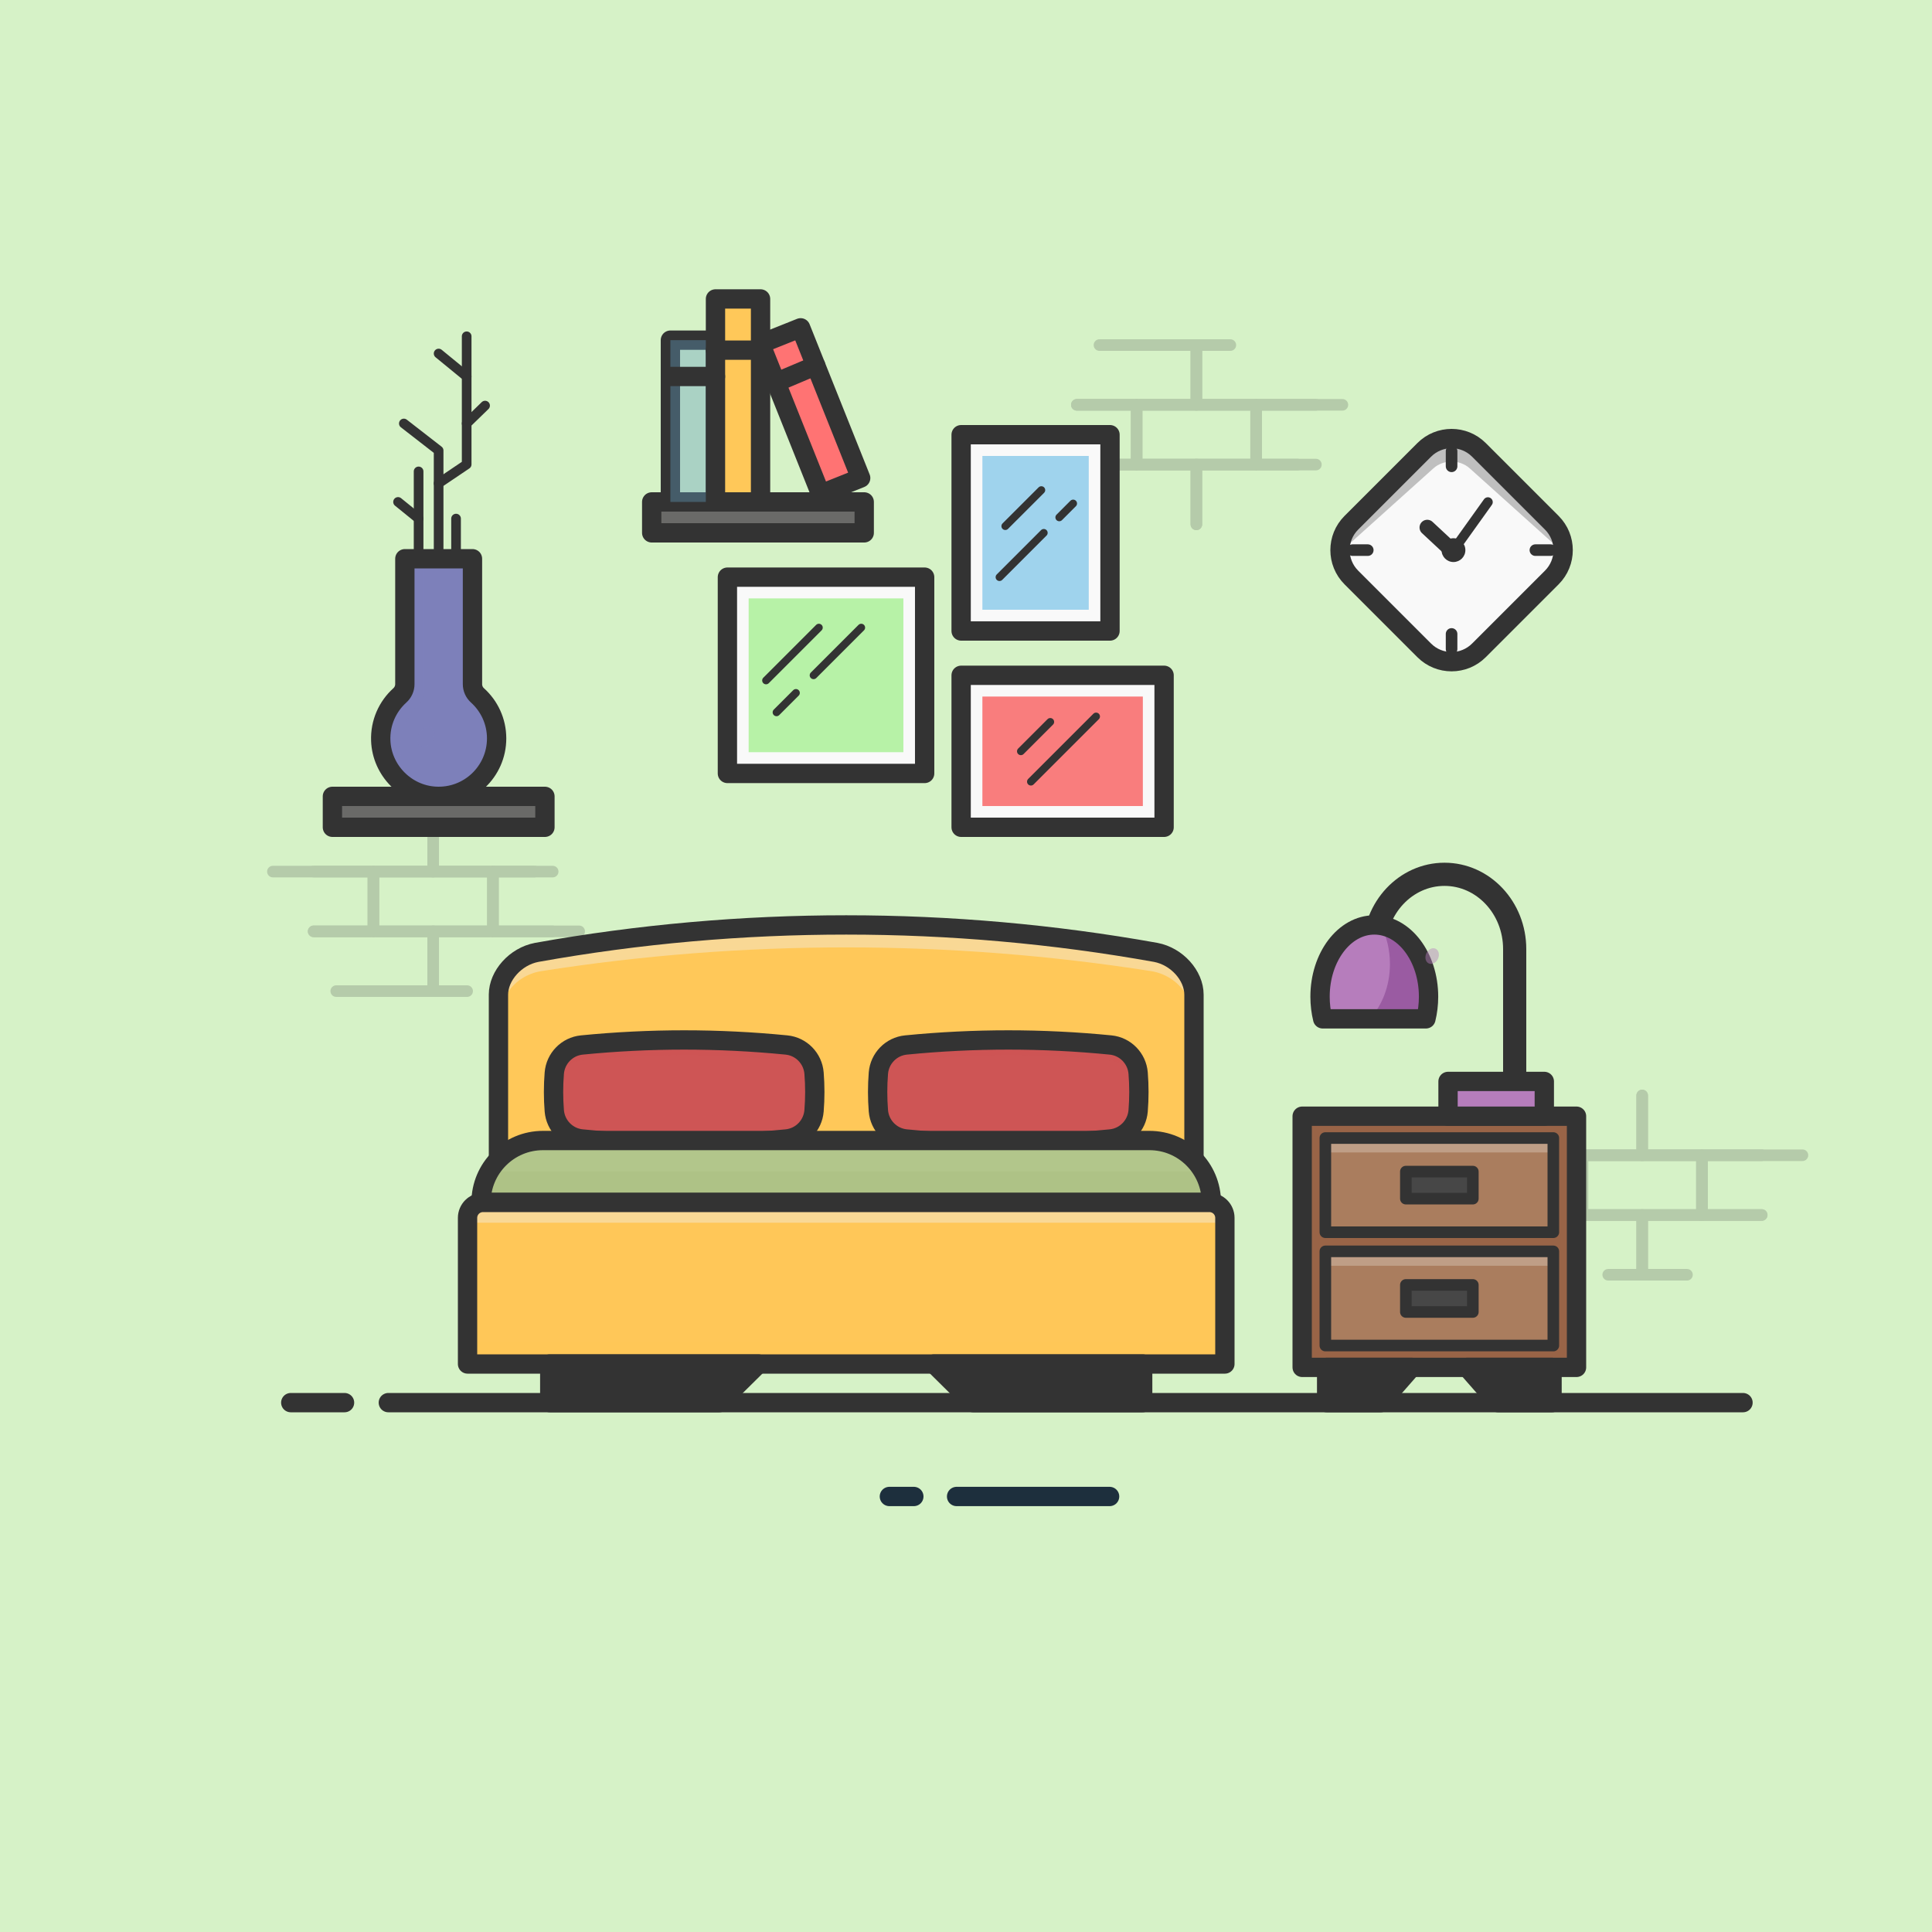 <svg xmlns="http://www.w3.org/2000/svg" enable-background="new 0 0 1000 1000" viewBox="0 0 1000 1000" id="bedroom"><rect width="1000" height="1000" fill="#d6f2c7"></rect><g opacity=".23"><polyline fill="none" stroke="#474747" stroke-linecap="round" stroke-linejoin="round" stroke-miterlimit="10" stroke-width="6" points="619.242 271.396 619.242 240.465 557.38 240.465"></polyline><polyline fill="none" stroke="#474747" stroke-linecap="round" stroke-linejoin="round" stroke-miterlimit="10" stroke-width="6" points="681.104 240.465 619.242 240.465 619.242 271.396"></polyline><rect width="61.862" height="30.931" x="588.311" y="209.535" fill="none" stroke="#474747" stroke-linecap="round" stroke-linejoin="round" stroke-miterlimit="10" stroke-width="6"></rect><polyline fill="none" stroke="#474747" stroke-linecap="round" stroke-linejoin="round" stroke-miterlimit="10" stroke-width="6" points="636.82 178.604 619.242 178.604 619.242 209.535 681.104 209.535"></polyline><polyline fill="none" stroke="#474747" stroke-linecap="round" stroke-linejoin="round" stroke-miterlimit="10" stroke-width="6" points="557.38 209.535 619.242 209.535 619.242 178.604 569.08 178.604"></polyline><polyline fill="none" stroke="#474747" stroke-linecap="round" stroke-linejoin="round" stroke-miterlimit="10" stroke-width="6" points="536.293 240.465 588.311 240.465 588.311 209.535 557.38 209.535"></polyline><polyline fill="none" stroke="#474747" stroke-linecap="round" stroke-linejoin="round" stroke-miterlimit="10" stroke-width="6" points="694.815 209.535 650.173 209.535 650.173 240.465 671.617 240.465"></polyline></g><g opacity=".23"><polyline fill="none" stroke="#474747" stroke-linecap="round" stroke-linejoin="round" stroke-miterlimit="10" stroke-width="6" points="224.207 420.2 224.207 451.131 162.345 451.131"></polyline><polyline fill="none" stroke="#474747" stroke-linecap="round" stroke-linejoin="round" stroke-miterlimit="10" stroke-width="6" points="286.069 451.131 224.207 451.131 224.207 420.2"></polyline><rect width="61.862" height="30.931" x="193.276" y="451.131" fill="none" stroke="#474747" stroke-linecap="round" stroke-linejoin="round" stroke-miterlimit="10" stroke-width="6"></rect><polyline fill="none" stroke="#474747" stroke-linecap="round" stroke-linejoin="round" stroke-miterlimit="10" stroke-width="6" points="241.784 512.993 224.207 512.993 224.207 482.062 286.069 482.062"></polyline><polyline fill="none" stroke="#474747" stroke-linecap="round" stroke-linejoin="round" stroke-miterlimit="10" stroke-width="6" points="162.345 482.062 224.207 482.062 224.207 512.993 174.044 512.993"></polyline><polyline fill="none" stroke="#474747" stroke-linecap="round" stroke-linejoin="round" stroke-miterlimit="10" stroke-width="6" points="141.258 451.131 193.276 451.131 193.276 482.062 162.345 482.062"></polyline><polyline fill="none" stroke="#474747" stroke-linecap="round" stroke-linejoin="round" stroke-miterlimit="10" stroke-width="6" points="299.78 482.062 255.138 482.062 255.138 451.131 276.581 451.131"></polyline></g><g opacity=".23"><polyline fill="none" stroke="#474747" stroke-linecap="round" stroke-linejoin="round" stroke-miterlimit="10" stroke-width="6" points="849.99 567.021 849.99 597.951 911.852 597.951"></polyline><polyline fill="none" stroke="#474747" stroke-linecap="round" stroke-linejoin="round" stroke-miterlimit="10" stroke-width="6" points="788.128 597.951 849.99 597.951 849.99 567.021"></polyline><rect width="61.862" height="30.931" x="819.059" y="597.951" fill="none" stroke="#474747" stroke-linecap="round" stroke-linejoin="round" stroke-miterlimit="10" stroke-width="6" transform="rotate(-180 849.99 613.417)"></rect><polyline fill="none" stroke="#474747" stroke-linecap="round" stroke-linejoin="round" stroke-miterlimit="10" stroke-width="6" points="832.413 659.813 849.99 659.813 849.99 628.882 788.128 628.882"></polyline><polyline fill="none" stroke="#474747" stroke-linecap="round" stroke-linejoin="round" stroke-miterlimit="10" stroke-width="6" points="911.852 628.882 849.99 628.882 849.99 659.813 873.178 659.813"></polyline><polyline fill="none" stroke="#474747" stroke-linecap="round" stroke-linejoin="round" stroke-miterlimit="10" stroke-width="6" points="932.939 597.951 880.921 597.951 880.921 628.882 911.852 628.882"></polyline><polyline fill="none" stroke="#474747" stroke-linecap="round" stroke-linejoin="round" stroke-miterlimit="10" stroke-width="6" points="774.417 628.882 819.059 628.882 819.059 597.951 797.615 597.951"></polyline></g><line x1="201" x2="902.173" y1="726" y2="726" fill="none" stroke="#333" stroke-linecap="round" stroke-linejoin="round" stroke-miterlimit="10" stroke-width="10"></line><line x1="150.5" x2="178.333" y1="726" y2="726" fill="none" stroke="#333" stroke-linecap="round" stroke-linejoin="round" stroke-miterlimit="10" stroke-width="10"></line><polygon fill="#333" points="372.326 726 284.555 726 284.555 706 392.549 706"></polygon><polygon fill="#333" points="503.674 726 591.445 726 591.445 706 483.451 706"></polygon><path fill="#ffc859" d="M618,614.894c-118.537,23.977-241.463,23.977-360,0c0-33.357,0-66.713,0-100.069
		c0-9.864,8.841-19.793,19.795-21.872c105.776-18.945,214.633-18.945,320.409,0c10.955,2.08,19.795,12.008,19.795,21.872
		C618,548.181,618,581.538,618,614.894z"></path><path fill="#f9d895" d="M279.93,502.69c104.366-16.433,211.773-16.433,316.139,0
		c7.045,1.176,13.185,5.25,16.62,10.31c0-0.986,0-1.973,0-2.959c0-8.556-8.58-17.168-19.211-18.972
		c-102.655-16.433-208.301-16.433-310.957,0c-10.631,1.804-19.211,10.416-19.211,18.972c0,0.986,0,1.973,0,2.959
		C266.745,507.94,272.885,503.866,279.93,502.69z"></path><path fill="#ce5555" d="M407.077,589.525c-35.217,3.474-70.689,3.474-105.906,0
		c-7.648-0.754-13.661-6.923-14.272-14.584c-0.519-6.506-0.519-12.962,0-19.469c0.611-7.661,6.624-13.829,14.272-14.584
		c35.217-3.474,70.69-3.474,105.906,0c7.648,0.754,13.661,6.923,14.272,14.584c0.519,6.506,0.519,12.962,0,19.469
		C420.738,582.602,414.725,588.771,407.077,589.525z"></path><path fill="#ce5555" d="M419.026,560.559c-0.59,7.661-6.395,13.829-13.779,14.584
		c-34,3.474-68.247,3.474-102.247,0c-7.384-0.754-13.189-6.923-13.779-14.584c-0.065-0.849-0.099-1.695-0.147-2.542
		c-0.322,5.647-0.288,11.268,0.147,16.925c0.59,7.661,6.395,13.829,13.779,14.584c34,3.474,68.247,3.474,102.247,0
		c7.384-0.754,13.189-6.923,13.779-14.584c0.436-5.658,0.469-11.279,0.147-16.926C419.125,558.863,419.092,559.71,419.026,560.559z" opacity=".47"></path><path fill="#ce5555" d="M286.899,563.473c0.611-7.661,6.624-13.829,14.272-14.584
		c35.217-3.474,70.69-3.474,105.906,0c7.648,0.754,13.661,6.923,14.272,14.584c0.153,1.915,0.246,3.826,0.309,5.734
		c0.151-4.577,0.057-9.143-0.309-13.734c-0.611-7.661-6.624-13.829-14.272-14.584c-35.216-3.474-70.69-3.474-105.906,0
		c-7.648,0.754-13.661,6.923-14.272,14.584c-0.366,4.592-0.46,9.159-0.309,13.736C286.652,567.299,286.746,565.388,286.899,563.473z
		" opacity=".5"></path><path fill="none" stroke="#333" stroke-linecap="round" stroke-linejoin="round" stroke-miterlimit="10" stroke-width="10" d="
		M407.077,589.525c-35.217,3.474-70.689,3.474-105.906,0c-7.648-0.754-13.661-6.923-14.272-14.584
		c-0.519-6.506-0.519-12.962,0-19.469c0.611-7.661,6.624-13.829,14.272-14.584c35.217-3.474,70.69-3.474,105.906,0
		c7.648,0.754,13.661,6.923,14.272,14.584c0.519,6.506,0.519,12.962,0,19.469C420.738,582.602,414.725,588.771,407.077,589.525z"></path><path fill="#ce5555" d="M574.829,589.525c-35.217,3.474-70.689,3.474-105.906,0
		c-7.648-0.754-13.661-6.923-14.272-14.584c-0.519-6.506-0.519-12.962,0-19.469c0.611-7.661,6.624-13.829,14.272-14.584
		c35.217-3.474,70.69-3.474,105.906,0c7.648,0.754,13.661,6.923,14.272,14.584c0.519,6.506,0.519,12.962,0,19.469
		C588.49,582.602,582.477,588.771,574.829,589.525z"></path><path fill="#ce5555" d="M585.533,560.559c-0.578,7.661-6.272,13.829-13.515,14.584
		c-33.347,3.474-66.938,3.474-100.285,0c-7.242-0.754-12.936-6.923-13.515-14.584c-0.064-0.849-0.097-1.695-0.144-2.542
		c-0.316,5.647-0.283,11.268,0.144,16.925c0.578,7.661,6.272,13.829,13.515,14.584c33.348,3.474,66.938,3.474,100.285,0
		c7.242-0.754,12.936-6.923,13.515-14.584c0.427-5.657,0.46-11.278,0.144-16.926C585.63,558.863,585.597,559.71,585.533,560.559z" opacity=".47"></path><path fill="#ce5555" d="M454.651,563.473c0.611-7.661,6.624-13.829,14.272-14.584
		c35.217-3.474,70.69-3.474,105.906,0c7.648,0.754,13.661,6.923,14.272,14.584c0.153,1.915,0.246,3.826,0.309,5.734
		c0.151-4.577,0.057-9.143-0.309-13.734c-0.611-7.661-6.624-13.829-14.272-14.584c-35.216-3.474-70.69-3.474-105.906,0
		c-7.648,0.754-13.661,6.923-14.272,14.584c-0.366,4.592-0.46,9.159-0.309,13.736C454.405,567.299,454.498,565.388,454.651,563.473z
		" opacity=".5"></path><path fill="none" stroke="#333" stroke-linecap="round" stroke-linejoin="round" stroke-miterlimit="10" stroke-width="10" d="
		M574.829,589.525c-35.217,3.474-70.689,3.474-105.906,0c-7.648-0.754-13.661-6.923-14.272-14.584
		c-0.519-6.506-0.519-12.962,0-19.469c0.611-7.661,6.624-13.829,14.272-14.584c35.217-3.474,70.69-3.474,105.906,0
		c7.648,0.754,13.661,6.923,14.272,14.584c0.519,6.506,0.519,12.962,0,19.469C588.49,582.602,582.477,588.771,574.829,589.525z"></path><path fill="none" stroke="#333" stroke-linecap="round" stroke-linejoin="round" stroke-miterlimit="10" stroke-width="10" d="
		M618,614.894c-118.537,23.977-241.463,23.977-360,0c0-33.357,0-66.713,0-100.069c0-9.864,8.841-19.793,19.795-21.872
		c105.776-18.945,214.633-18.945,320.409,0c10.955,2.08,19.795,12.008,19.795,21.872C618,548.181,618,581.538,618,614.894z"></path><path fill="#b2c68b" d="M627,622.377H249l0,0c0-17.697,14.346-32.043,32.043-32.043h313.913
		C612.654,590.334,627,604.68,627,622.377L627,622.377z"></path><rect width="378" height="16.022" x="249" y="606.355" fill="#aabc80" opacity=".38"></rect><path fill="none" stroke="#333" stroke-linecap="round" stroke-linejoin="round" stroke-miterlimit="10" stroke-width="10" d="
		M627,622.377H249l0,0c0-17.697,14.346-32.043,32.043-32.043h313.913C612.654,590.334,627,604.68,627,622.377L627,622.377z"></path><path fill="#aa7d5e" d="M634,706H242v-75.623c0-4.418,3.582-8,8-8h376c4.418,0,8,3.582,8,8V706z"></path><path fill="#ffc758" d="M634,706H242v-75.623c0-4.418,3.582-8,8-8h376c4.418,0,8,3.582,8,8V706z"></path><rect width="392" height="11.667" x="242" y="694.333" fill="#ffc758" opacity=".96"></rect><path fill="#f9d895" d="M634,632.877H242v-2.5c0-4.418,3.582-8,8-8h376c4.418,0,8,3.582,8,8V632.877z"></path><path fill="none" stroke="#333" stroke-linecap="round" stroke-linejoin="round" stroke-miterlimit="10" stroke-width="10" d="
		M634,706H242v-75.623c0-4.418,3.582-8,8-8h376c4.418,0,8,3.582,8,8V706z"></path><polygon fill="none" stroke="#333" stroke-linecap="round" stroke-linejoin="round" stroke-miterlimit="10" stroke-width="10" points="372.326 726 284.555 726 284.555 706 392.549 706"></polygon><polygon fill="none" stroke="#333" stroke-linecap="round" stroke-linejoin="round" stroke-miterlimit="10" stroke-width="10" points="503.674 726 591.445 726 591.445 706 483.451 706"></polygon><rect width="110" height="16" x="337.322" y="259.8" fill="#6a6a68"></rect><rect width="110" height="16" x="337.322" y="259.8" fill="none" stroke="#333" stroke-linecap="round" stroke-linejoin="round" stroke-miterlimit="10" stroke-width="10"></rect><rect width="23.333" height="83.734" x="346.995" y="176.066" fill="none" stroke="#333" stroke-linecap="round" stroke-linejoin="round" stroke-miterlimit="10" stroke-width="10"></rect><rect width="23.333" height="83.734" x="346.995" y="176.066" fill="#629ec0" opacity=".38"></rect><rect width="23.333" height="105.067" x="370.328" y="154.733" fill="#ffc859"></rect><rect width="23.333" height="105.067" x="370.328" y="154.733" fill="none" stroke="#333" stroke-linecap="round" stroke-linejoin="round" stroke-miterlimit="10" stroke-width="10"></rect><rect width="22.337" height="83.734" x="408.403" y="170.855" fill="#ff7373" transform="rotate(-21.789 419.512 212.7)"></rect><rect width="22.337" height="83.734" x="408.403" y="170.855" fill="none" stroke="#333" stroke-linecap="round" stroke-linejoin="round" stroke-miterlimit="10" stroke-width="10" transform="rotate(-21.789 419.512 212.7)"></rect><rect width="102.091" height="101.6" x="376.504" y="298.734" fill="#f9f9f9"></rect><rect width="102.091" height="101.6" x="376.504" y="298.734" fill="none" stroke="#333" stroke-linecap="round" stroke-linejoin="round" stroke-miterlimit="10" stroke-width="10"></rect><rect width="79.6" height="80.091" x="387.75" y="309.488" fill="#b7f2a7" transform="rotate(90 427.55 349.534)"></rect><rect width="77.052" height="101.6" x="497.483" y="225" fill="#f9f9f9"></rect><rect width="77.052" height="101.6" x="497.483" y="225" fill="none" stroke="#333" stroke-linecap="round" stroke-linejoin="round" stroke-miterlimit="10" stroke-width="10"></rect><rect width="79.6" height="55.053" x="496.21" y="248.273" fill="#9fd3ed" transform="rotate(90 536.01 275.8)"></rect><rect width="105.052" height="78.667" x="497.483" y="349.534" fill="#f9f9f9"></rect><rect width="105.052" height="78.667" x="497.483" y="349.534" fill="none" stroke="#333" stroke-linecap="round" stroke-linejoin="round" stroke-miterlimit="10" stroke-width="10"></rect><rect width="56.667" height="83.053" x="521.677" y="347.341" fill="#f97d7d" transform="rotate(90 550.01 388.867)"></rect><g><path fill="#f9f9f9" d="M737.168,336.619l-37.709-37.709c-7.824-7.824-7.824-20.509,0-28.333l37.709-37.709
		c7.824-7.824,20.509-7.824,28.333,0l37.709,37.709c7.824,7.824,7.824,20.509,0,28.333l-37.709,37.709
		C757.677,344.443,744.992,344.443,737.168,336.619z"></path><path fill="#bfbfbf" d="M741.957,242.396c5.158-4.636,13.598-4.636,18.756,0l50.019,44.958
		c-0.1-4.996-2.096-9.964-6.019-13.776l-38.802-37.709c-8.05-7.824-21.103-7.824-29.153,0l-38.801,37.709
		c-3.923,3.813-5.919,8.78-6.019,13.776L741.957,242.396z"></path><path fill="none" stroke="#333" stroke-linecap="round" stroke-linejoin="round" stroke-miterlimit="10" stroke-width="10" d="
		M737.168,336.619l-37.709-37.709c-7.824-7.824-7.824-20.509,0-28.333l37.709-37.709c7.824-7.824,20.509-7.824,28.333,0
		l37.709,37.709c7.824,7.824,7.824,20.509,0,28.333l-37.709,37.709C757.677,344.443,744.992,344.443,737.168,336.619z"></path><line x1="751.335" x2="751.335" y1="241.361" y2="233.511" fill="none" stroke="#333" stroke-linecap="round" stroke-linejoin="round" stroke-miterlimit="10" stroke-width="6"></line><line x1="751.335" x2="751.335" y1="335.975" y2="328.126" fill="none" stroke="#333" stroke-linecap="round" stroke-linejoin="round" stroke-miterlimit="10" stroke-width="6"></line><line x1="794.717" x2="802.566" y1="284.743" y2="284.743" fill="none" stroke="#333" stroke-linecap="round" stroke-linejoin="round" stroke-miterlimit="10" stroke-width="6"></line><line x1="700.103" x2="707.952" y1="284.743" y2="284.743" fill="none" stroke="#333" stroke-linecap="round" stroke-linejoin="round" stroke-miterlimit="10" stroke-width="6"></line><line x1="751.335" x2="738.747" y1="284.743" y2="273.033" fill="none" stroke="#333" stroke-linecap="round" stroke-linejoin="round" stroke-miterlimit="10" stroke-width="8"></line><line x1="770.143" x2="751.335" y1="259.881" y2="286.186" fill="none" stroke="#333" stroke-linecap="round" stroke-linejoin="round" stroke-miterlimit="10" stroke-width="5"></line><circle cx="752.313" cy="284.743" r="6.162" fill="#333"></circle></g><g><rect width="142" height="130" x="674.001" y="577.748" fill="#996447"></rect><rect width="48.75" height="118" x="720.626" y="554.417" fill="#aa7d5e" transform="rotate(90 745.001 613.417)"></rect><rect width="48.75" height="118" x="720.626" y="613.078" fill="#aa7d5e" transform="rotate(90 745.001 672.078)"></rect><rect width="7.458" height="118" x="741.272" y="592.432" fill="#bf9e86" transform="rotate(90 745.001 651.432)"></rect><rect width="142" height="130" x="674.001" y="577.748" fill="none" stroke="#333" stroke-linecap="round" stroke-linejoin="round" stroke-miterlimit="10" stroke-width="10"></rect><rect width="7.458" height="118" x="741.272" y="533.771" fill="#bf9e86" transform="rotate(90 745.001 592.771)"></rect><rect width="48.75" height="118" x="720.626" y="554.417" fill="none" stroke="#333" stroke-linecap="round" stroke-linejoin="round" stroke-miterlimit="10" stroke-width="6" transform="rotate(90 745.001 613.417)"></rect><rect width="48.75" height="118" x="720.626" y="613.078" fill="none" stroke="#333" stroke-linecap="round" stroke-linejoin="round" stroke-miterlimit="10" stroke-width="6" transform="rotate(90 745.001 672.078)"></rect><path fill="none" stroke="#333" stroke-linecap="round" stroke-linejoin="round" stroke-miterlimit="10" stroke-width="12" d="
		M711.333,496.874v-5.625c0-21.378,16.267-38.708,36.333-38.708h0c20.066,0,36.333,17.33,36.333,38.708v71.959"></path><rect width="49.835" height="18" x="749.5" y="559.748" fill="#b67dbc"></rect><rect width="49.835" height="8.127" x="749.5" y="559.748" fill="#b67dbc" opacity=".44"></rect><rect width="49.835" height="18" x="749.5" y="559.748" fill="none" stroke="#333" stroke-linecap="round" stroke-linejoin="round" stroke-miterlimit="10" stroke-width="10"></rect><path fill="#9a5ba2" d="M738.051,527.349c0.882-3.607,1.365-7.453,1.365-11.449
		c0-20.521-12.573-37.156-28.083-37.156c-15.51,0-28.083,16.635-28.083,37.156c0,3.996,0.482,7.841,1.365,11.449H738.051z"></path><path fill="#b67dbc" d="M719.428,498.97c0-7.32-1.69-14.148-4.606-19.93
		c-1.144-0.188-2.306-0.296-3.489-0.296c-15.51,0-28.083,16.635-28.083,37.156c0,3.996,0.482,7.841,1.365,11.449h24.395
		C715.391,520.44,719.428,510.292,719.428,498.97z"></path><path fill="none" stroke="#333" stroke-linecap="round" stroke-linejoin="round" stroke-miterlimit="10" stroke-width="10" d="
		M738.051,527.349c0.882-3.607,1.365-7.453,1.365-11.449c0-20.521-12.573-37.156-28.083-37.156
		c-15.51,0-28.083,16.635-28.083,37.156c0,3.996,0.482,7.841,1.365,11.449H738.051z"></path><rect width="34.667" height="14" x="727.668" y="606.417" fill="#474747"></rect><rect width="34.667" height="14" x="727.668" y="606.417" fill="none" stroke="#333" stroke-linecap="round" stroke-linejoin="round" stroke-miterlimit="10" stroke-width="6"></rect><rect width="34.667" height="14" x="727.668" y="665.078" fill="#474747"></rect><rect width="34.667" height="14" x="727.668" y="665.078" fill="none" stroke="#333" stroke-linecap="round" stroke-linejoin="round" stroke-miterlimit="10" stroke-width="6"></rect><polygon fill="#333" points="714.668 726 686.668 726 686.668 707.748 730.668 707.748"></polygon><polygon fill="none" stroke="#333" stroke-linecap="round" stroke-linejoin="round" stroke-miterlimit="10" stroke-width="10" points="714.668 726 686.668 726 686.668 707.748 730.668 707.748"></polygon><polygon fill="#333" points="775.335 726 803.335 726 803.335 707.748 759.335 707.748"></polygon><polygon fill="none" stroke="#333" stroke-linecap="round" stroke-linejoin="round" stroke-miterlimit="10" stroke-width="10" points="775.335 726 803.335 726 803.335 707.748 759.335 707.748"></polygon><ellipse cx="741.278" cy="494.904" fill="#b67dbc" opacity=".44" rx="4.2" ry="3.324" transform="rotate(-65.721 741.25 494.879)"></ellipse></g><line x1="396.5" x2="423.85" y1="352.2" y2="324.85" fill="none" stroke="#333" stroke-linecap="round" stroke-linejoin="round" stroke-miterlimit="10" stroke-width="4"></line><line x1="421.096" x2="445.779" y1="349.534" y2="324.85" fill="none" stroke="#333" stroke-linecap="round" stroke-linejoin="round" stroke-miterlimit="10" stroke-width="4"></line><line x1="401.921" x2="411.981" y1="368.709" y2="358.648" fill="none" stroke="#333" stroke-linecap="round" stroke-linejoin="round" stroke-miterlimit="10" stroke-width="4"></line><line x1="520.333" x2="539" y1="272.333" y2="253.667" fill="none" stroke="#333" stroke-linecap="round" stroke-linejoin="round" stroke-miterlimit="10" stroke-width="4"></line><line x1="548.267" x2="555.467" y1="267.8" y2="260.6" fill="none" stroke="#333" stroke-linecap="round" stroke-linejoin="round" stroke-miterlimit="10" stroke-width="4"></line><line x1="517.333" x2="540.267" y1="298.734" y2="275.8" fill="none" stroke="#333" stroke-linecap="round" stroke-linejoin="round" stroke-miterlimit="10" stroke-width="4"></line><line x1="533.592" x2="567.342" y1="404.592" y2="370.842" fill="none" stroke="#333" stroke-linecap="round" stroke-linejoin="round" stroke-miterlimit="10" stroke-width="4"></line><line x1="528.402" x2="543.618" y1="388.867" y2="373.651" fill="none" stroke="#333" stroke-linecap="round" stroke-linejoin="round" stroke-miterlimit="10" stroke-width="4"></line><line x1="401.637" x2="422.216" y1="197.945" y2="189.247" fill="none" stroke="#333" stroke-linecap="round" stroke-linejoin="round" stroke-miterlimit="10" stroke-width="10"></line><line x1="370.328" x2="393.661" y1="181.25" y2="181.25" fill="none" stroke="#333" stroke-linecap="round" stroke-linejoin="round" stroke-miterlimit="10" stroke-width="10"></line><line x1="346.995" x2="370.328" y1="194.871" y2="194.871" fill="none" stroke="#333" stroke-linecap="round" stroke-linejoin="round" stroke-miterlimit="10" stroke-width="10"></line><g><rect width="110" height="16" x="172.054" y="412.2" fill="#6a6a68"></rect><rect width="110" height="16" x="172.054" y="412.2" fill="none" stroke="#333" stroke-linecap="round" stroke-linejoin="round" stroke-miterlimit="10" stroke-width="10"></rect><polyline fill="none" stroke="#333" stroke-linecap="round" stroke-linejoin="round" stroke-miterlimit="10" stroke-width="5" points="209.031 219.197 227.031 233.173 227.031 299.667"></polyline><line x1="236.053" x2="236.053" y1="268.42" y2="301.667" fill="none" stroke="#333" stroke-linecap="round" stroke-linejoin="round" stroke-miterlimit="10" stroke-width="5"></line><line x1="216.667" x2="216.667" y1="244" y2="300" fill="none" stroke="#333" stroke-linecap="round" stroke-linejoin="round" stroke-miterlimit="10" stroke-width="5"></line><path fill="#7d80ba" d="M244.552,354.11V289.2h-34.998v64.909c0,2.227-0.952,4.341-2.605,5.834
		c-6.342,5.729-10.227,14.125-9.874,23.424c0.578,15.238,12.843,27.829,28.063,28.774c17.436,1.083,31.915-12.738,31.915-29.94
		c0-8.851-3.837-16.801-9.934-22.291C245.478,358.431,244.552,356.319,244.552,354.11z"></path><g opacity=".6"><path fill="#7d80ba" d="M257.054 364.491c-.64-1.17-1.348-2.298-2.133-3.366C255.323 362.402 256.051 363.565 257.054 364.491zM207.078 388.017c-.353-9.299 3.532-17.694 9.874-23.424 1.652-1.493 2.605-3.607 2.605-5.834v-64.909h28.664v-8h-34.998v64.909c0 2.227-.952 4.341-2.605 5.834-6.342 5.729-10.227 14.125-9.874 23.424.315 8.312 4.113 15.83 9.965 21.106C208.555 397.185 207.257 392.728 207.078 388.017z"></path></g><path fill="none" stroke="#333" stroke-linecap="round" stroke-linejoin="round" stroke-miterlimit="10" stroke-width="10" d="
		M244.552,354.11V289.2h-34.998v64.909c0,2.227-0.952,4.341-2.605,5.834c-6.342,5.729-10.227,14.125-9.874,23.424
		c0.578,15.238,12.843,27.829,28.063,28.774c17.436,1.083,31.915-12.738,31.915-29.94c0-8.851-3.837-16.801-9.934-22.291
		C245.478,358.431,244.552,356.319,244.552,354.11z"></path><polyline fill="none" stroke="#333" stroke-linecap="round" stroke-linejoin="round" stroke-miterlimit="10" stroke-width="5" points="227.031 250.168 241.547 240.374 241.547 219.197 251.076 209.933"></polyline><line x1="241.547" x2="241.547" y1="174.066" y2="219.197" fill="none" stroke="#333" stroke-linecap="round" stroke-linejoin="round" stroke-miterlimit="10" stroke-width="5"></line><line x1="227.031" x2="241.547" y1="182.986" y2="194.871" fill="none" stroke="#333" stroke-linecap="round" stroke-linejoin="round" stroke-miterlimit="10" stroke-width="5"></line><path fill="none" stroke="#333" stroke-linecap="round" stroke-linejoin="round" stroke-miterlimit="10" stroke-width="5" d="
		M206.031,259.8l10.636,8.62L206.031,259.8z"></path><ellipse cx="220.519" cy="381.463" fill="#7d80ba" opacity=".6" rx="5.5" ry="3.931" transform="rotate(-60.284 220.504 381.452)"></ellipse></g><line x1="495.132" x2="574.326" y1="774.577" y2="774.577" fill="none" stroke="#1d2f3d" stroke-linecap="round" stroke-linejoin="round" stroke-miterlimit="10" stroke-width="10"></line><line x1="460.341" x2="473" y1="774.577" y2="774.577" fill="none" stroke="#1d2f3d" stroke-linecap="round" stroke-linejoin="round" stroke-miterlimit="10" stroke-width="10"></line></svg>